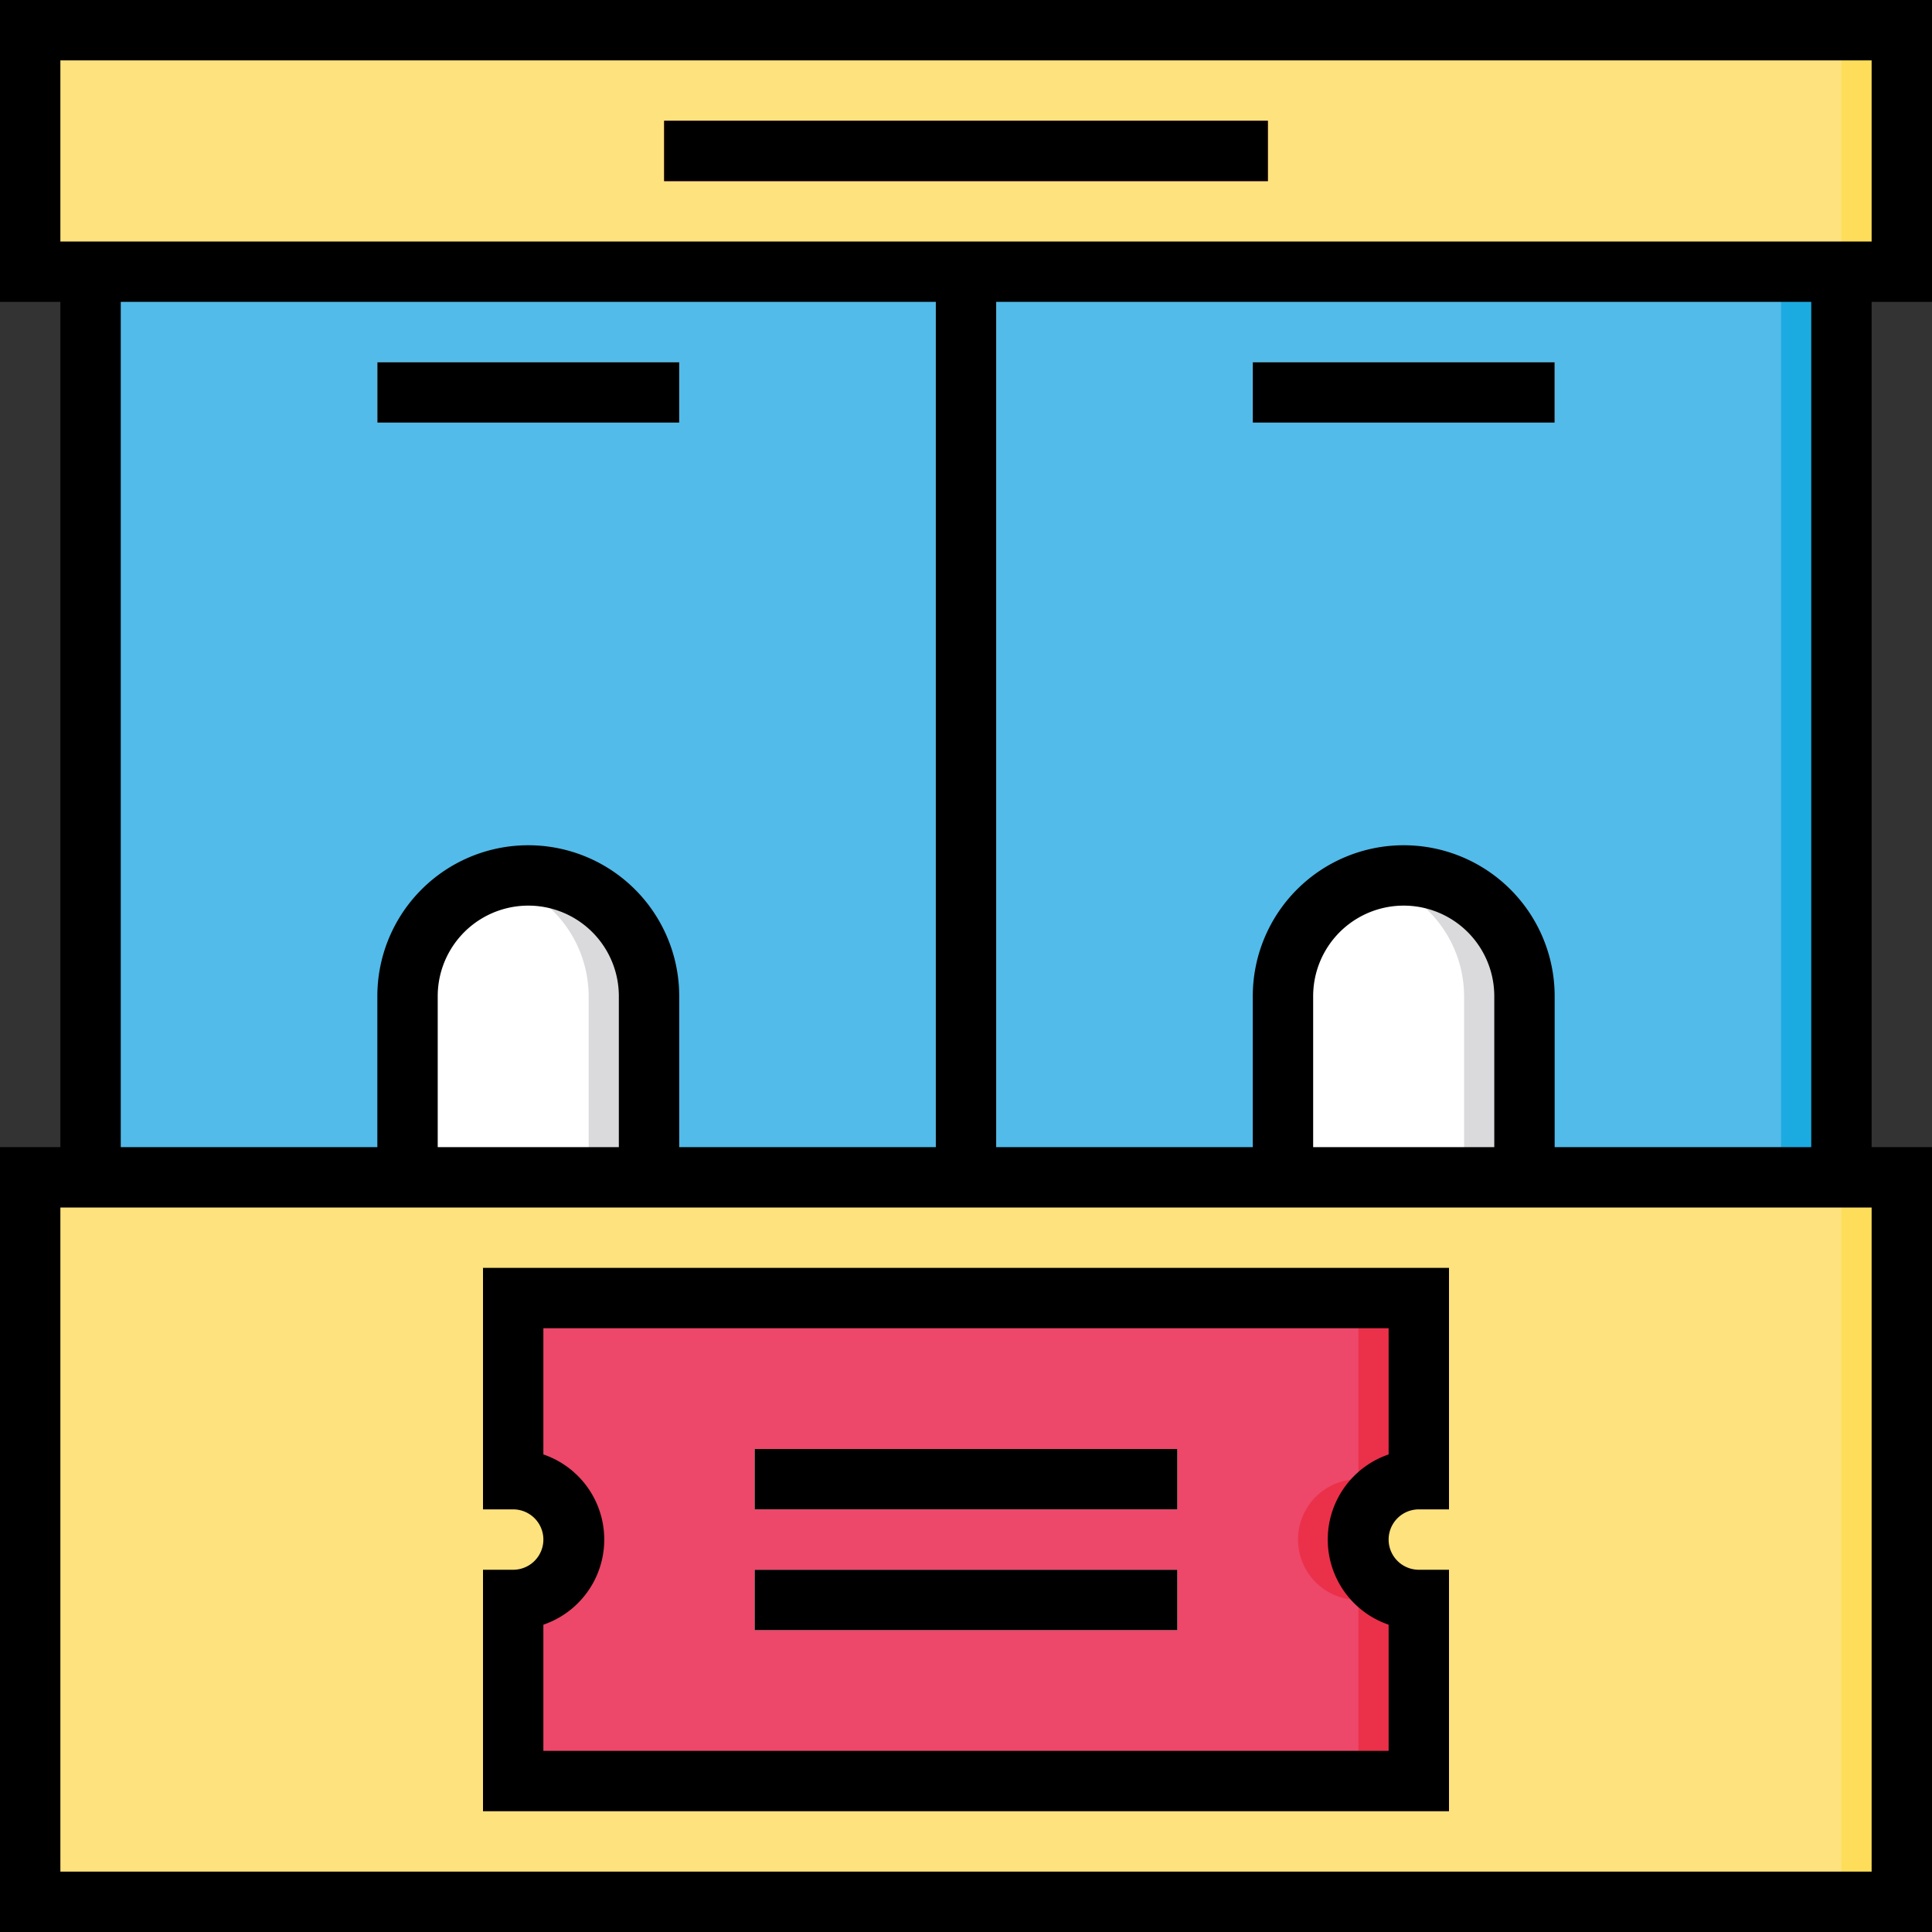 <svg xmlns="http://www.w3.org/2000/svg" data-name="Layer 1" viewBox="0 0 32 32"><rect x="0" y="0" width="32" height="32" fill="#333333" stroke="none"/><rect width="29" height="15" x="1.5" y="4.5" fill="#52bbe9"/><rect width="1" height="15" x="29.5" y="4.5" fill="#1cabe1"/><path fill="#fff" d="M8.75,14.5h0a2,2,0,0,1,2,2v3a0,0,0,0,1,0,0h-4a0,0,0,0,1,0,0v-3A2,2,0,0,1,8.75,14.5Z"/><path fill="#dadadc" d="M8.75,14.5a2.08,2.08,0,0,0-.5.07,2,2,0,0,1,1.5,1.93v3h1v-3A2,2,0,0,0,8.75,14.5Z"/><path fill="#fff" d="M23.25,14.5h0a2,2,0,0,1,2,2v3a0,0,0,0,1,0,0h-4a0,0,0,0,1,0,0v-3A2,2,0,0,1,23.25,14.5Z"/><path fill="#dadadc" d="M23.25,14.5a2.08,2.08,0,0,0-.5.07,2,2,0,0,1,1.5,1.93v3h1v-3A2,2,0,0,0,23.25,14.5Z"/><rect width="31" height="12" x=".5" y="19.5" fill="#fee27d"/><rect width="1" height="12" x="30.5" y="19.5" fill="#fddd5a"/><rect width="31" height="4" x=".5" y=".5" fill="#fee27d"/><rect width="1" height="4" x="30.5" y=".5" fill="#fddd5a"/><path fill="#ed4769" d="M22.5,25.5a1,1,0,0,1,1-1v-3H8.5v3a1,1,0,0,1,0,2v3h15v-3A1,1,0,0,1,22.5,25.5Z"/><path fill="#eb304a" d="M23.5,24.5v-3h-1v3a1,1,0,0,0,0,2v3h1v-3a1,1,0,0,1,0-2Z"/><rect width="7" height="1" x="12.5" y="24" fill="#fff"/><rect width="7" height="1" x="12.5" y="26" fill="#fff"/><rect width="10" height="1" x="11" y="2" fill="#ed4769"/><rect width="5" height="1" x="6.25" y="6" fill="#fff"/><rect width="5" height="1" x="20.75" y="6" fill="#fff"/><rect width="1" height="15" x="15.5" y="4.5" fill="#fee27d"/><path d="M12.5,25h7V24h-7Zm0,2h7V26h-7ZM24,26h-.5a.5.5,0,0,1,0-1H24V21H8v4h.5a.5.5,0,0,1,0,1H8v4H24Zm-1,3H9V26.91a1.49,1.49,0,0,0,0-2.82V22H23v2.09a1.49,1.49,0,0,0,0,2.82ZM32,5V0H0V5H1V19H0V32H32V19H31V5ZM31,31H1V20H31ZM8.75,14a2.5,2.5,0,0,0-2.5,2.5V19H2V5H15.5V19H11.25V16.5A2.5,2.5,0,0,0,8.75,14Zm1.5,2.5V19h-3V16.5a1.5,1.5,0,0,1,3,0Zm13-2.5a2.5,2.5,0,0,0-2.5,2.5V19H16.5V5H30V19H25.75V16.5A2.5,2.5,0,0,0,23.25,14Zm1.5,2.5V19h-3V16.5a1.5,1.5,0,0,1,3,0ZM1,4V1H31V4ZM11,3H21V2H11Zm.25,3h-5V7h5Zm14.5,0h-5V7h5Z"/></svg>